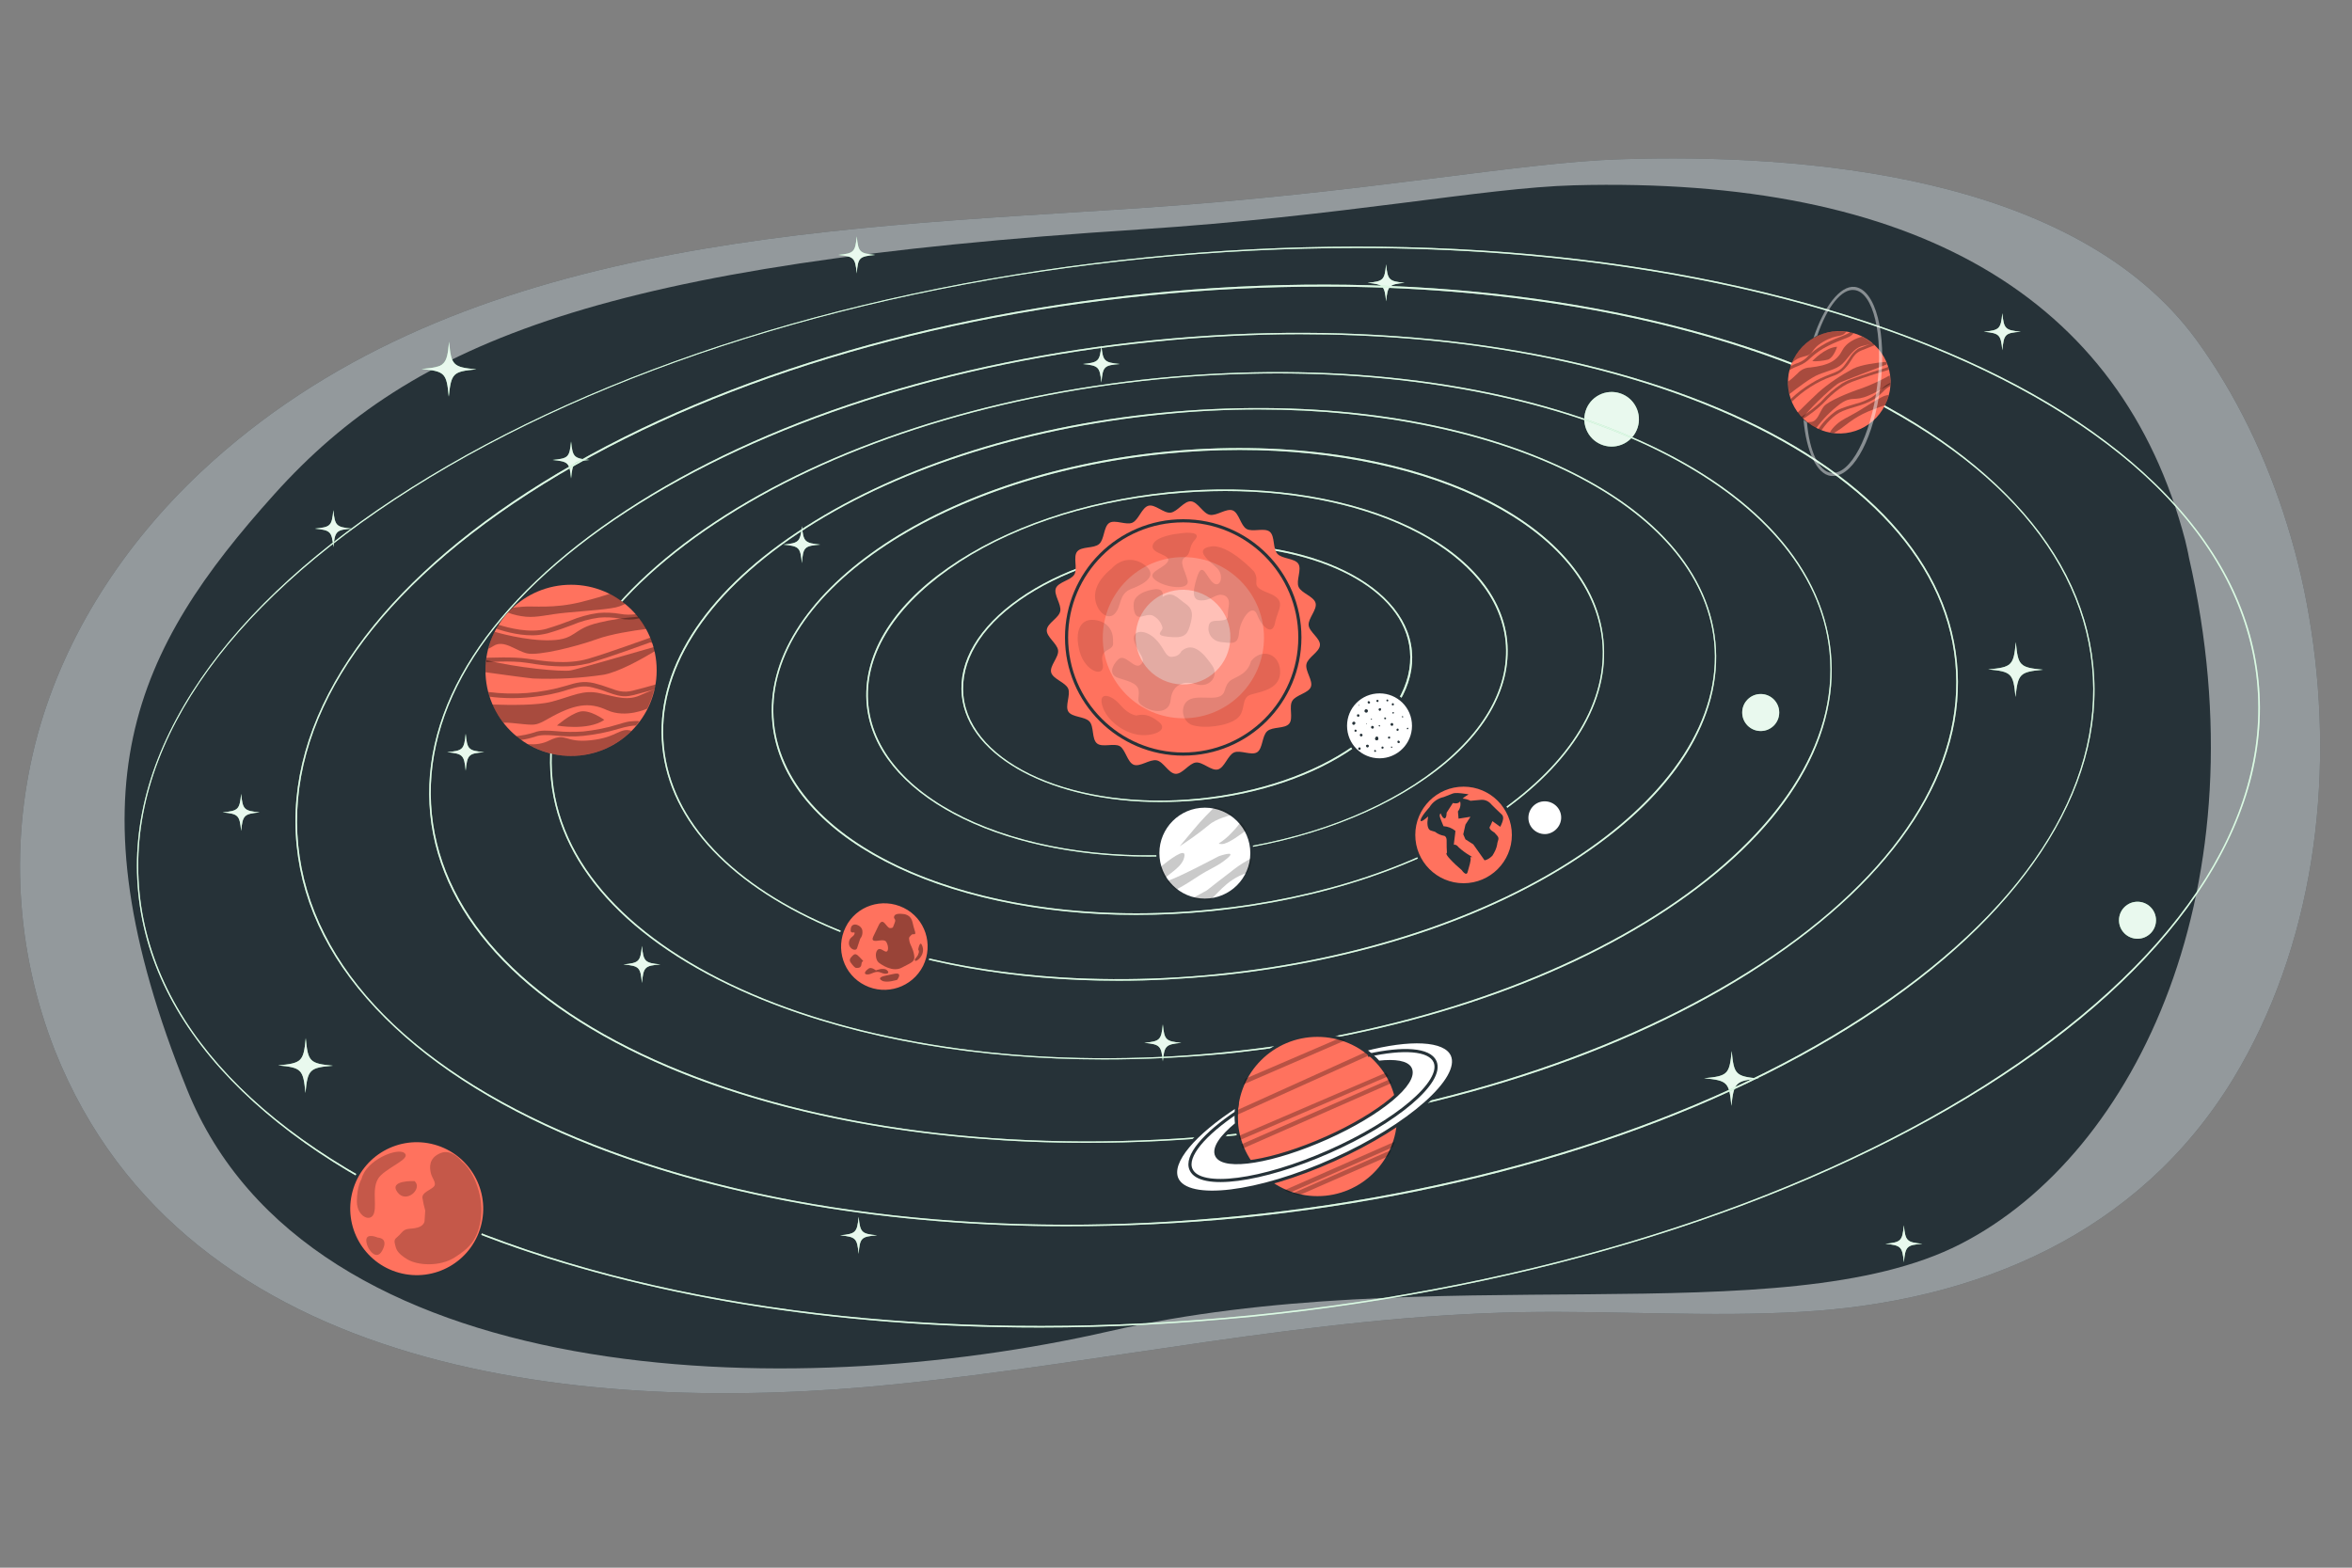 <?xml version="1.0" encoding="utf-8"?>
<!-- Generator: Adobe Illustrator 27.8.1, SVG Export Plug-In . SVG Version: 6.00 Build 0)  -->
<svg version="1.1" id="Layer_1" xmlns="http://www.w3.org/2000/svg" xmlns:xlink="http://www.w3.org/1999/xlink" x="0px" y="0px"
	 viewBox="0 0 750 500" style="enable-background:new 0 0 750 500;" xml:space="preserve">
<rect x="0" y="0" width="750" height="500" fill="#808080" stroke="none"/>
<style type="text/css">
	.st0{fill:#263238;}
	.st1{opacity:0.5;fill:#FFFFFF;enable-background:new    ;}
	.st2{fill:#FFFFFF;}
	.st3{fill:#92E3A9;}
	.st4{opacity:0.8;}
	.st5{opacity:0.7;}
	.st6{fill:#FF725E;stroke:#263238;stroke-miterlimit:10;}
	.st7{opacity:0.23;enable-background:new    ;}
	.st8{fill:#FF725E;}
	.st9{opacity:0.34;}
	.st10{opacity:0.45;}
	.st11{opacity:0.28;}
	.st12{fill:#FFFFFF;stroke:#263238;stroke-miterlimit:10;}
	.st13{fill:none;stroke:#263238;stroke-miterlimit:10;}
	.st14{opacity:0.4;}
	.st15{opacity:0.21;}
	.st16{fill:#FF725E;stroke:#263238;stroke-width:1;stroke-miterlimit:10;}
	.st17{opacity:0.23;fill:#FFFFFF;enable-background:new    ;}
	.st18{opacity:0.42;fill:#FFFFFF;enable-background:new    ;}
	.st19{opacity:0.11;enable-background:new    ;}
</style>
<g id="freepik--background-simple--inject-13">
	<path class="st0" d="M729.4,167.6c-6.7-21.8-16.5-42-29.1-59.3c-38.6-52.6-125.2-59.4-183.8-57.5c-32.2,1-80.5,10.7-153.4,15.6
		C260.6,73.1,143.4,76,63.9,150.7c-24.2,22.8-43.1,51.5-51.9,83.6c-9.1,33.4-7.1,68.8,5.6,101C59.5,440,188.5,451.4,285.5,441.5
		c66.8-6.8,132.8-21.8,200.1-23c29.6-0.5,59.2,1.6,88.7-0.1c56.2-3.2,107.7-24.9,137.8-74.3c25.7-42.3,32.3-94.8,24.9-143.2
		C735.3,189.6,732.8,178.5,729.4,167.6z"/>
	<path class="st1" d="M729.4,167.6c-6.7-21.8-16.5-42-29.1-59.3c-38.6-52.6-125.2-59.4-183.8-57.5c-32.2,1-80.5,10.7-153.4,15.6
		C260.6,73.1,143.4,76,63.9,150.7c-24.2,22.8-43.1,51.5-51.9,83.6c-9.1,33.4-7.1,68.8,5.6,101C59.5,440,188.5,451.4,285.5,441.5
		c66.8-6.8,132.8-21.8,200.1-23c29.6-0.5,59.2,1.6,88.7-0.1c56.2-3.2,107.7-24.9,137.8-74.3c25.7-42.3,32.3-94.8,24.9-143.2
		C735.3,189.6,732.8,178.5,729.4,167.6z"/>
	<path class="st0" d="M696.8,172.3C676.4,94.7,610.5,56.2,501.9,59.1c-29.1,0.8-72.8,9.8-138.9,14.1
		c-169.1,10.9-231.2,35.1-275.5,84.4s-66.6,94-27.8,190S251.5,448,353.7,424.6s214.7,1.2,271.4-27.8s96.7-115,72.9-219
		C697.7,176,697.2,174.1,696.8,172.3z"/>
	<path class="st2" d="M622.2,435.3v-5V435.3z"/>
</g>
<g id="freepik--Stars--inject-13">
	<path class="st3" d="M151.9,117.8c-7.5-0.7-8-1.3-8.7-8.8c-0.7,7.5-1.3,8-8.8,8.7c7.5,0.7,8,1.3,8.7,8.8
		C143.9,119,144.4,118.5,151.9,117.8z"/>
	<path class="st3" d="M651.5,213.6c-7.5-0.7-8-1.3-8.7-8.8c-0.7,7.5-1.3,8-8.8,8.7c7.5,0.7,8,1.3,8.7,8.8
		C643.5,214.9,644,214.3,651.5,213.6z"/>
	
		<ellipse transform="matrix(0.891 -0.455 0.455 0.891 -4.673 248.24)" class="st3" cx="513.7" cy="133.8" rx="8.7" ry="8.7"/>
	<path class="st3" d="M560.9,344c-7.5-0.7-8-1.3-8.7-8.8c-0.7,7.5-1.3,8-8.8,8.7c7.5,0.7,8,1.3,8.7,8.8
		C552.9,345.3,553.4,344.7,560.9,344z"/>
	<path class="st3" d="M106.2,339.9c-7.5-0.7-8-1.3-8.7-8.8c-0.7,7.5-1.3,8-8.8,8.7c7.5,0.7,8,1.3,8.7,8.8
		C98.1,341.1,98.7,340.5,106.2,339.9z"/>
	<path class="st3" d="M188,146.7c-5-0.5-5.4-0.9-5.9-5.9c-0.5,5.1-0.9,5.4-5.9,5.9c5.1,0.5,5.4,0.9,5.9,5.9
		C182.6,147.5,182.9,147.1,188,146.7z"/>
	<path class="st3" d="M112.2,168.6c-5-0.5-5.4-0.9-5.9-5.9c-0.5,5.1-0.9,5.4-5.9,5.9c5,0.5,5.4,0.9,5.9,5.9
		C106.8,169.4,107.2,169,112.2,168.6z"/>
	<path class="st3" d="M261.6,173.7c-5-0.5-5.4-0.9-5.9-5.9c-0.5,5-0.9,5.4-5.9,5.9c5.1,0.5,5.4,0.9,5.9,5.9
		C256.1,174.5,256.5,174.1,261.6,173.7z"/>
	<path class="st3" d="M210.6,307.6c-5-0.5-5.4-0.9-5.9-5.9c-0.5,5-0.9,5.4-5.9,5.9c5.1,0.5,5.4,0.9,5.9,5.9
		C205.2,308.4,205.6,308,210.6,307.6z"/>
	<path class="st3" d="M447.9,90.2c-5-0.5-5.4-0.9-5.9-5.9c-0.5,5.1-0.9,5.4-5.9,5.9c5,0.5,5.4,0.9,5.9,5.9
		C442.5,91.1,442.9,90.7,447.9,90.2z"/>
	<path class="st3" d="M376.7,332.6c-5-0.5-5.4-0.9-5.9-5.9c-0.5,5-0.9,5.4-5.9,5.9c5,0.5,5.4,0.9,5.9,5.9
		C371.3,333.5,371.7,333.1,376.7,332.6z"/>
	<circle class="st3" cx="681.6" cy="293.5" r="5.9"/>
	<ellipse transform="matrix(0.707 -0.707 0.707 0.707 3.844 463.603)" class="st3" cx="561.5" cy="227.2" rx="5.9" ry="5.9"/>
	<path class="st3" d="M154.4,239.9c-5.1-0.5-5.4-0.9-5.9-5.9c-0.5,5.1-0.9,5.4-5.9,5.9c5,0.5,5.4,0.9,5.9,5.9
		C149,240.7,149.4,240.3,154.4,239.9z"/>
	<path class="st3" d="M357.1,116.1c-5-0.5-5.4-0.9-5.9-5.9c-0.5,5-0.9,5.4-5.9,5.9c5,0.5,5.4,0.9,5.9,5.9
		C351.7,116.9,352,116.5,357.1,116.1z"/>
	<path class="st3" d="M279.1,81.3c-5-0.5-5.4-0.9-5.9-5.9c-0.5,5-0.9,5.4-5.9,5.9c5,0.5,5.4,0.9,5.9,5.9
		C273.6,82.1,274,81.8,279.1,81.3z"/>
	<path class="st3" d="M82.8,259.1c-5-0.5-5.4-0.9-5.9-5.9c-0.5,5-0.9,5.4-5.9,5.9c5,0.5,5.4,0.9,5.9,5.9
		C77.4,260,77.8,259.6,82.8,259.1z"/>
	<path class="st3" d="M279.7,394c-5-0.5-5.4-0.9-5.9-5.9c-0.5,5-0.9,5.4-5.9,5.9c5,0.5,5.4,0.9,5.9,5.9
		C274.2,394.8,274.6,394.4,279.7,394z"/>
	<path class="st3" d="M613,396.7c-5-0.5-5.4-0.9-5.9-5.9c-0.5,5-0.9,5.4-5.9,5.9c5,0.5,5.4,0.9,5.9,5.9
		C607.6,397.5,608,397.1,613,396.7z"/>
	<path class="st3" d="M644.4,105.8c-5-0.5-5.4-0.9-5.9-5.9c-0.5,5-0.9,5.4-5.9,5.9c5,0.5,5.4,0.9,5.9,5.9
		C639,106.6,639.3,106.2,644.4,105.8z"/>
	<g class="st4">
		<path class="st2" d="M151.9,117.8c-7.5-0.7-8-1.3-8.7-8.8c-0.7,7.5-1.3,8-8.8,8.7c7.5,0.7,8,1.3,8.7,8.8
			C143.9,119,144.4,118.5,151.9,117.8z"/>
		<path class="st2" d="M651.5,213.6c-7.5-0.7-8-1.3-8.7-8.8c-0.7,7.5-1.3,8-8.8,8.7c7.5,0.7,8,1.3,8.7,8.8
			C643.5,214.9,644,214.3,651.5,213.6z"/>
		
			<ellipse transform="matrix(0.891 -0.455 0.455 0.891 -4.673 248.24)" class="st2" cx="513.7" cy="133.8" rx="8.7" ry="8.7"/>
		<path class="st2" d="M560.9,344c-7.5-0.7-8-1.3-8.7-8.8c-0.7,7.5-1.3,8-8.8,8.7c7.5,0.7,8,1.3,8.7,8.8
			C552.9,345.3,553.4,344.7,560.9,344z"/>
		<path class="st2" d="M106.2,339.9c-7.5-0.7-8-1.3-8.7-8.8c-0.7,7.5-1.3,8-8.8,8.7c7.5,0.7,8,1.3,8.7,8.8
			C98.1,341.1,98.7,340.5,106.2,339.9z"/>
		<path class="st2" d="M188,146.7c-5-0.5-5.4-0.9-5.9-5.9c-0.5,5.1-0.9,5.4-5.9,5.9c5.1,0.5,5.4,0.9,5.9,5.9
			C182.6,147.5,182.9,147.1,188,146.7z"/>
		<path class="st2" d="M112.2,168.6c-5-0.5-5.4-0.9-5.9-5.9c-0.5,5.1-0.9,5.4-5.9,5.9c5,0.5,5.4,0.9,5.9,5.9
			C106.8,169.4,107.2,169,112.2,168.6z"/>
		<path class="st2" d="M261.6,173.7c-5-0.5-5.4-0.9-5.9-5.9c-0.5,5-0.9,5.4-5.9,5.9c5.1,0.5,5.4,0.9,5.9,5.9
			C256.1,174.5,256.5,174.1,261.6,173.7z"/>
		<path class="st2" d="M210.6,307.6c-5-0.5-5.4-0.9-5.9-5.9c-0.5,5-0.9,5.4-5.9,5.9c5.1,0.5,5.4,0.9,5.9,5.9
			C205.2,308.4,205.6,308,210.6,307.6z"/>
		<path class="st2" d="M447.9,90.2c-5-0.5-5.4-0.9-5.9-5.9c-0.5,5.1-0.9,5.4-5.9,5.9c5,0.5,5.4,0.9,5.9,5.9
			C442.5,91.1,442.9,90.7,447.9,90.2z"/>
		<path class="st2" d="M376.7,332.6c-5-0.5-5.4-0.9-5.9-5.9c-0.5,5-0.9,5.4-5.9,5.9c5,0.5,5.4,0.9,5.9,5.9
			C371.3,333.5,371.7,333.1,376.7,332.6z"/>
		<circle class="st2" cx="681.6" cy="293.5" r="5.9"/>
		
			<ellipse transform="matrix(0.707 -0.707 0.707 0.707 3.844 463.603)" class="st2" cx="561.5" cy="227.2" rx="5.9" ry="5.9"/>
		<path class="st2" d="M154.4,239.9c-5.1-0.5-5.4-0.9-5.9-5.9c-0.5,5.1-0.9,5.4-5.9,5.9c5,0.5,5.4,0.9,5.9,5.9
			C149,240.7,149.4,240.3,154.4,239.9z"/>
		<path class="st2" d="M357.1,116.1c-5-0.5-5.4-0.9-5.9-5.9c-0.5,5-0.9,5.4-5.9,5.9c5,0.5,5.4,0.9,5.9,5.9
			C351.7,116.9,352,116.5,357.1,116.1z"/>
		<path class="st2" d="M279.1,81.3c-5-0.5-5.4-0.9-5.9-5.9c-0.5,5-0.9,5.4-5.9,5.9c5,0.5,5.4,0.9,5.9,5.9
			C273.6,82.1,274,81.8,279.1,81.3z"/>
		<path class="st2" d="M82.8,259.1c-5-0.5-5.4-0.9-5.9-5.9c-0.5,5-0.9,5.4-5.9,5.9c5,0.5,5.4,0.9,5.9,5.9
			C77.4,260,77.8,259.6,82.8,259.1z"/>
		<path class="st2" d="M279.7,394c-5-0.5-5.4-0.9-5.9-5.9c-0.5,5-0.9,5.4-5.9,5.9c5,0.5,5.4,0.9,5.9,5.9
			C274.2,394.8,274.6,394.4,279.7,394z"/>
		<path class="st2" d="M613,396.7c-5-0.5-5.4-0.9-5.9-5.9c-0.5,5-0.9,5.4-5.9,5.9c5,0.5,5.4,0.9,5.9,5.9
			C607.6,397.5,608,397.1,613,396.7z"/>
		<path class="st2" d="M644.4,105.8c-5-0.5-5.4-0.9-5.9-5.9c-0.5,5-0.9,5.4-5.9,5.9c5,0.5,5.4,0.9,5.9,5.9
			C639,106.6,639.3,106.2,644.4,105.8z"/>
	</g>
</g>
<g id="freepik--Lines--inject-13">
	<path class="st3" d="M331.6,423.4c-65.4,0-126.4-9.9-176.5-28.9c-32.6-12.4-58.8-28-77.8-46.4c-19.7-19.1-30.9-40.3-33.2-63.2
		s4.5-45.9,20-68.5c15-21.8,37.6-42.3,67.1-60.9c60.7-38.3,143.8-64.3,234.1-73.4s176.9,0,243.9,25.5c32.6,12.4,58.8,28,77.8,46.4
		c19.8,19.1,30.9,40.3,33.2,63.2s-4.5,45.9-20,68.5c-15,21.8-37.6,42.3-67.1,60.9C572.4,384.9,489.3,410.9,399,420
		C376.2,422.2,353.6,423.4,331.6,423.4z M432.6,79.1c-22.1,0-44.6,1.1-67.4,3.4c-90.2,9-173.2,35-233.8,73.3s-91.4,84-86.9,129
		S88.3,368.5,155.2,394s153.5,34.5,243.8,25.5s173.2-35,233.8-73.3s91.4-84,86.9-129S675.9,133.5,609,108
		C558.9,89,497.9,79.1,432.6,79.1z"/>
	<path class="st3" d="M340.2,391.1c-56,0-108.3-8.8-151.2-25.6c-27.7-10.9-49.9-24.6-66.1-40.7c-16.8-16.7-26.3-35.2-28.3-55.1
		s3.7-40,16.8-59.7c12.7-19,31.8-36.8,56.7-53c51.3-33.2,121.7-55.7,198.2-63.4s149.9,0.5,206.8,22.8c27.7,10.9,49.9,24.6,66.1,40.7
		c16.8,16.7,26.3,35.2,28.3,55.2s-3.7,40-16.8,59.7c-12.7,19-31.7,36.8-56.7,53c-51.3,33.2-121.7,55.7-198.2,63.4
		C377.1,390.2,358.5,391.1,340.2,391.1z M422,91.4c-18.2,0-36.8,0.9-55.6,2.8c-76.4,7.6-146.7,30.1-198,63.3s-77.2,73-73.3,112.1
		s37.3,73.1,94.1,95.4s130.2,30.5,206.6,22.8s146.7-30.1,198-63.3s77.2-73,73.3-112.2S629.7,139.3,573,117
		C530.1,100.1,477.9,91.4,422,91.4z"/>
	<path class="st3" d="M346.6,364.5c-47.8,0-92.5-7.6-129.1-22.2c-48.4-19.4-76.9-48.7-80.3-82.6s18.8-68.3,62.4-96.9
		s103.3-47.8,168.3-54.3s127.4,0.6,175.8,19.9s76.9,48.7,80.3,82.6s-18.8,68.3-62.4,96.9s-103.4,47.8-168.3,54.3
		C377.5,363.7,361.9,364.5,346.6,364.5z M414.5,106.6c-15.3,0-30.9,0.8-46.6,2.4c-64.9,6.5-124.6,25.8-168.1,54.2
		s-65.5,62.7-62.1,96.4s31.8,62.9,80,82.2s110.6,26.4,175.5,19.9s124.6-25.8,168.1-54.2s65.5-62.7,62.2-96.4s-31.8-62.9-80-82.2
		C506.8,114.2,462.2,106.6,414.5,106.6z"/>
	<path class="st3" d="M352,337.9c-40.2,0-77.9-6.5-108.8-19c-40.6-16.5-64.6-41.4-67.5-70.2s15.7-58,52.2-82.2s86.6-40.5,141.1-45.9
		s106.8,0.6,147.4,17.1s64.5,41.4,67.4,70.2s-15.7,58-52.2,82.2s-86.6,40.5-141.1,46C377.6,337.3,364.6,337.9,352,337.9z
		 M407.4,119.1c-12.5,0-25.2,0.6-38.3,1.9c-54.4,5.4-104.4,21.7-140.9,45.9s-54.9,53.1-52,81.8c5.9,59.1,102,98.1,214.3,86.9
		S589.3,267,583.4,207.9C578.2,155.6,502.4,119.1,407.4,119.1L407.4,119.1z"/>
	<path class="st3" d="M356.7,312.8c-33.3,0-64.4-5.5-89.9-16c-33.4-13.8-53.2-34.6-55.6-58.6s12.8-48.3,42.9-68.4
		s71.2-33.7,116-38.1s87.9,0.6,121.3,14.4s53.2,34.6,55.6,58.6s-12.8,48.3-42.9,68.4s-71.2,33.6-116,38.1
		C377.5,312.2,367,312.8,356.7,312.8z M401.3,130.6c-10.1,0-20.5,0.5-31.1,1.6c-44.7,4.5-85.9,18-115.8,38s-45.1,44.2-42.7,68
		s22,44.5,55.3,58.2s76.3,18.8,121.1,14.3c92.3-9.2,163.4-56.8,158.5-106C542.2,161.1,479.7,130.6,401.3,130.6L401.3,130.6z"/>
	<path class="st3" d="M362.3,291.8c-62.4,0-112.5-25.2-116-61.2c-4-40.4,52.1-79.2,125.2-86.5s135.8,19.6,139.8,60
		c2,19.6-10,39.4-33.7,55.7s-56.1,27.2-91.5,30.8C378,291.4,370,291.8,362.3,291.8z M395.3,143.5c-7.8,0-15.7,0.4-23.8,1.2
		c-72.8,7.3-128.8,45.8-124.7,85.9s66.5,66.8,139.3,59.5c35.3-3.5,67.7-14.4,91.3-30.7s35.4-35.9,33.5-55.2l0,0
		C507.2,168.5,457.4,143.5,395.3,143.5L395.3,143.5z"/>
	<path class="st3" d="M366.3,273.2c-48.3,0-87.1-20-89.9-48.3c-1.5-15.4,7.6-31,25.9-43.8s43.2-21.3,70.4-24.1
		c56.3-5.6,104.7,15.6,107.9,47.4c1.5,15.4-7.6,31-25.9,43.8c-18.2,12.8-43.2,21.3-70.5,24.1C378.1,272.9,372.1,273.2,366.3,273.2z
		 M390.7,156.6c-5.9,0-11.8,0.3-17.9,0.9c-27.2,2.7-52.1,11.2-70.2,24s-27.2,28.1-25.7,43.4c3.2,31.5,51.3,52.6,107.3,47
		c27.2-2.7,52.1-11.2,70.2-24s27.2-28.1,25.7-43.4C477.2,176.4,438.7,156.6,390.7,156.6z"/>
	<path class="st3" d="M369.9,255.8c-33.9,0-61.2-14.1-63.2-34c-1.1-10.8,5.4-21.8,18.2-30.8s30.4-15,49.5-16.9
		c39.6-4,73.6,11,75.8,33.4c1.1,10.9-5.4,21.8-18.2,30.8s-30.4,15-49.5,16.9C378.2,255.6,374,255.8,369.9,255.8z M387,174
		c-4.1,0-8.3,0.2-12.6,0.6c-19,1.9-36.5,7.9-49.2,16.8s-19,19.7-18,30.4c2.2,22.1,36,36.9,75.2,32.9c19-1.9,36.5-7.9,49.2-16.8
		s19-19.7,18-30.4C447.8,187.8,420.7,174,387,174z"/>
	<g class="st5">
		<path class="st2" d="M331.6,423.4c-65.4,0-126.4-9.9-176.5-28.9c-32.6-12.4-58.8-28-77.8-46.4c-19.7-19.1-30.9-40.3-33.2-63.2
			s4.5-45.9,20-68.5c15-21.8,37.6-42.3,67.1-60.9c60.7-38.3,143.8-64.3,234.1-73.4s176.9,0,243.9,25.5c32.6,12.4,58.8,28,77.8,46.4
			c19.8,19.1,30.9,40.3,33.2,63.2s-4.5,45.9-20,68.5c-15,21.8-37.6,42.3-67.1,60.9C572.4,384.9,489.3,410.9,399,420
			C376.2,422.2,353.6,423.4,331.6,423.4z M432.6,79.1c-22.1,0-44.6,1.1-67.4,3.4c-90.2,9-173.2,35-233.8,73.3s-91.4,84-86.9,129
			S88.3,368.5,155.2,394s153.5,34.5,243.8,25.5s173.2-35,233.8-73.3s91.4-84,86.9-129S675.9,133.5,609,108
			C558.9,89,497.9,79.1,432.6,79.1z"/>
		<path class="st2" d="M340.2,391.1c-56,0-108.3-8.8-151.2-25.6c-27.7-10.9-49.9-24.6-66.1-40.7c-16.8-16.7-26.3-35.2-28.3-55.1
			s3.7-40,16.8-59.7c12.7-19,31.8-36.8,56.7-53c51.3-33.2,121.7-55.7,198.2-63.4s149.9,0.5,206.8,22.8
			c27.7,10.9,49.9,24.6,66.1,40.7c16.8,16.7,26.3,35.2,28.3,55.2s-3.7,40-16.8,59.7c-12.7,19-31.7,36.8-56.7,53
			c-51.3,33.2-121.7,55.7-198.2,63.4C377.1,390.2,358.5,391.1,340.2,391.1z M422,91.4c-18.2,0-36.8,0.9-55.6,2.8
			c-76.4,7.6-146.7,30.1-198,63.3s-77.2,73-73.3,112.1s37.3,73.1,94.1,95.4s130.2,30.5,206.6,22.8s146.7-30.1,198-63.3
			s77.2-73,73.3-112.2S629.7,139.3,573,117C530.1,100.1,477.9,91.4,422,91.4z"/>
		<path class="st2" d="M346.6,364.5c-47.8,0-92.5-7.6-129.1-22.2c-48.4-19.4-76.9-48.7-80.3-82.6s18.8-68.3,62.4-96.9
			s103.3-47.8,168.3-54.3s127.4,0.6,175.8,19.9s76.9,48.7,80.3,82.6s-18.8,68.3-62.4,96.9s-103.4,47.8-168.3,54.3
			C377.5,363.7,361.9,364.5,346.6,364.5z M414.5,106.6c-15.3,0-30.9,0.8-46.6,2.4c-64.9,6.5-124.6,25.8-168.1,54.2
			s-65.5,62.7-62.1,96.4s31.8,62.9,80,82.2s110.6,26.4,175.5,19.9s124.6-25.8,168.1-54.2s65.5-62.7,62.2-96.4s-31.8-62.9-80-82.2
			C506.8,114.2,462.2,106.6,414.5,106.6z"/>
		<path class="st2" d="M352,337.9c-40.2,0-77.9-6.5-108.8-19c-40.6-16.5-64.6-41.4-67.5-70.2s15.7-58,52.2-82.2
			s86.6-40.5,141.1-45.9s106.8,0.6,147.4,17.1s64.5,41.4,67.4,70.2s-15.7,58-52.2,82.2s-86.6,40.5-141.1,46
			C377.6,337.3,364.6,337.9,352,337.9z M407.4,119.1c-12.5,0-25.2,0.6-38.3,1.9c-54.4,5.4-104.4,21.7-140.9,45.9s-54.9,53.1-52,81.8
			c5.9,59.1,102,98.1,214.3,86.9S589.3,267,583.4,207.9C578.2,155.6,502.4,119.1,407.4,119.1L407.4,119.1z"/>
		<path class="st2" d="M356.7,312.8c-33.3,0-64.4-5.5-89.9-16c-33.4-13.8-53.2-34.6-55.6-58.6s12.8-48.3,42.9-68.4
			s71.2-33.7,116-38.1s87.9,0.6,121.3,14.4s53.2,34.6,55.6,58.6s-12.8,48.3-42.9,68.4s-71.2,33.6-116,38.1
			C377.5,312.2,367,312.8,356.7,312.8z M401.3,130.6c-10.1,0-20.5,0.5-31.1,1.6c-44.7,4.5-85.9,18-115.8,38s-45.1,44.2-42.7,68
			s22,44.5,55.3,58.2s76.3,18.8,121.1,14.3c92.3-9.2,163.4-56.8,158.5-106C542.2,161.1,479.7,130.6,401.3,130.6L401.3,130.6z"/>
		<path class="st2" d="M362.3,291.8c-62.4,0-112.5-25.2-116-61.2c-4-40.4,52.1-79.2,125.2-86.5s135.8,19.6,139.8,60
			c2,19.6-10,39.4-33.7,55.7s-56.1,27.2-91.5,30.8C378,291.4,370,291.8,362.3,291.8z M395.3,143.5c-7.8,0-15.7,0.4-23.8,1.2
			c-72.8,7.3-128.8,45.8-124.7,85.9s66.5,66.8,139.3,59.5c35.3-3.5,67.7-14.4,91.3-30.7s35.4-35.9,33.5-55.2l0,0
			C507.2,168.5,457.4,143.5,395.3,143.5L395.3,143.5z"/>
		<path class="st2" d="M366.3,273.2c-48.3,0-87.1-20-89.9-48.3c-1.5-15.4,7.6-31,25.9-43.8s43.2-21.3,70.4-24.1
			c56.3-5.6,104.7,15.6,107.9,47.4c1.5,15.4-7.6,31-25.9,43.8c-18.2,12.8-43.2,21.3-70.5,24.1C378.1,272.9,372.1,273.2,366.3,273.2z
			 M390.7,156.6c-5.9,0-11.8,0.3-17.9,0.9c-27.2,2.7-52.1,11.2-70.2,24s-27.2,28.1-25.7,43.4c3.2,31.5,51.3,52.6,107.3,47
			c27.2-2.7,52.1-11.2,70.2-24s27.2-28.1,25.7-43.4C477.2,176.4,438.7,156.6,390.7,156.6z"/>
		<path class="st2" d="M369.9,255.8c-33.9,0-61.2-14.1-63.2-34c-1.1-10.8,5.4-21.8,18.2-30.8s30.4-15,49.5-16.9
			c39.6-4,73.6,11,75.8,33.4c1.1,10.9-5.4,21.8-18.2,30.8s-30.4,15-49.5,16.9C378.2,255.6,374,255.8,369.9,255.8z M387,174
			c-4.1,0-8.3,0.2-12.6,0.6c-19,1.9-36.5,7.9-49.2,16.8s-19,19.7-18,30.4c2.2,22.1,36,36.9,75.2,32.9c19-1.9,36.5-7.9,49.2-16.8
			s19-19.7,18-30.4C447.8,187.8,420.7,174,387,174z"/>
	</g>
</g>
<g id="freepik--Neptune--inject-13">
	
		<ellipse transform="matrix(0.266 -0.964 0.964 0.266 -274.183 411.045)" class="st6" cx="132.9" cy="385.6" rx="21.7" ry="21.7"/>
	<path class="st7" d="M147.3,370.5c0,0-3.1-4.3-6.9-2.7s-3.4,4.7-3,6.4s2,3.2,0.9,4.3s-3.7,1.8-3.6,3.5c0.2,1.4,0.5,2.7,0.9,4.1
		l-0.2,3c0,0,0.2,1.7-2.2,2.4s-3.7-0.1-5.2,1.7s-2.5,1.7-2.1,3.4s0.5,2.9,3.9,5c3.4,2.1,10.5,2.4,15.1-0.5s7.7-5.7,8.5-13.1
		S150.4,372.7,147.3,370.5z"/>
	<path class="st7" d="M115.3,376c0,0-1.5,2.3-1.5,7.2s4.6,6.9,5.5,3.6s-1.1-8.9,2.2-12s9.7-5.4,7.4-7.1S116.7,370,115.3,376z"/>
	<path class="st7" d="M120.4,394.7c0,0-3.6-1.6-3.6,0.9s3.1,6.8,5,3.4S121.8,394.8,120.4,394.7z"/>
	<path class="st7" d="M132.2,376.7c0,0-8.3-0.4-5.5,3.5S134.9,379.1,132.2,376.7z"/>
</g>
<g id="freepik--Uranus--inject-13">
	<path class="st8" d="M593.8,107.3c8.1,4,11.4,13.8,7.3,21.9c-4,8.1-13.8,11.4-21.9,7.3c-8.1-4-11.4-13.8-7.3-21.9
		C575.9,106.6,585.7,103.3,593.8,107.3z"/>
	<g class="st9">
		<path d="M590.9,117.6c2.6-1.3,7.4-1.9,10.5-2.2c0.1,0.2,0.2,0.5,0.3,0.8c-4.6,1.8-13.9,5.3-15.2,5.9s-8.2,6.8-11.8,11.3
			c-0.5-0.6-1-1.2-1.5-1.8c1.8-1.8,5.6-5.5,6.6-6.4C583.2,122.2,587,119.7,590.9,117.6z"/>
		<path d="M585.7,135.3c1.8-1.6,3.4-2.1,6.6-4s7.4-4.7,8.8-5.1c0.4-0.1,0.8-0.2,1.2-0.3c-0.3,1.2-0.7,2.3-1.2,3.3
			c-1.1,0.4-2.8,1-5.3,2c-5,2.1-7.7,4.9-9.4,5.9l-1.6,1c-0.4-0.1-0.9-0.1-1.3-0.2C584,137,584.8,136.1,585.7,135.3z"/>
		<path d="M577.4,134.6c2.3-0.2,2.8-3.3,4.2-5s8.2-4.5,12.2-5.8c3-1.1,6-2.5,8.8-4.1c0.1,0.9,0.2,1.9,0.1,2.8
			c-2.1,1.4-4.4,2.6-6.7,3.6c-4.8,2.1-5.3,0-9.2,2.7c-2.9,2.2-5.5,4.8-7.7,7.8c-1-0.5-2-1.1-2.9-1.9
			C576.6,134.6,577,134.6,577.4,134.6z"/>
		<path d="M594.5,110.2c-2.9,0.5-4.1,2.5-6.2,5s-4.4,2.7-8.3,4.2c-2.5,1-6.7,4.2-9.4,6.3c-0.3-1.3-0.4-2.7-0.4-4
			c1.1-0.8,2.1-1.7,3.1-2.7c1-1.1,2.5-1.8,4-1.8c5.9-0.7,8.4-2.1,10.2-5.5s6.3-4.3,6.3-4.3c1.2,0.6,2.2,1.3,3.2,2.1
			C596.2,109.8,595.3,110,594.5,110.2z"/>
		<path d="M571.4,115.7c0.1-0.3,0.3-0.7,0.4-1c3.1-6.3,10-9.9,16.9-8.9c-1.4,2-2.9,0.6-7.3,3.2s-2.7,4-6.2,4.7
			C573.8,114,572.5,114.7,571.4,115.7z"/>
		<path d="M585.8,110.6c0,0-1,3.4-2.9,4.1c-1.6,0.4-3.4,0.6-5,0.5C577.9,115.1,582,110.8,585.8,110.6z"/>
	</g>
	<g class="st9">
		<path d="M589.5,107.5c-0.7,0.3-1.4,0.6-2.2,0.9c-2.1,0.8-4.1,1.7-6,2.8c-1.5,0.9-2.8,1.9-4.1,3.1c-1,1-2.2,1.8-3.5,2.3
			c-1.1,0.4-2.2,0.9-3.2,1.5c0.1-0.4,0.2-0.8,0.3-1.2c0.9-0.5,1.7-0.9,2.7-1.2c1.2-0.5,2.3-1.2,3.1-2.2c1.3-1.2,2.7-2.3,4.2-3.2
			c1.9-1.2,4-2.1,6.1-2.9c0.8-0.3,1.5-0.6,2.1-0.9c0.4-0.2,0.7-0.4,1-0.6c0.4,0.1,0.7,0.2,1.1,0.3
			C590.7,106.8,590.1,107.2,589.5,107.5z"/>
		<path d="M593.5,111.8c-1.6,0.7-2.3,1.6-3.2,3.1c-0.5,0.8-1.1,1.7-1.8,2.4c-1.2,1.4-2.8,2.3-4.5,2.8c-4.7,1.7-9,4.5-12.6,8
			c-0.1-0.3-0.2-0.6-0.3-0.9c2-1.9,4.2-3.6,6.6-5c1.9-1.2,4-2.1,6.1-2.9c1.8-0.7,3-1.1,4.2-2.6c0.6-0.8,1.2-1.6,1.7-2.4
			c0.7-1.2,1.6-2.2,2.7-3c0.3-0.2,0.6-0.3,0.9-0.4c1.1-0.4,2.5-1,3.8-1.5c0.2,0.2,0.5,0.4,0.7,0.7
			C596.3,110.7,594.7,111.3,593.5,111.8z"/>
		<path d="M587.4,122.3c0.9-0.5,1.8-1,2.7-1.3c3.7-1.4,10.6-3.5,11.6-3.8l0.3-0.3c0.1,0.3,0.2,0.7,0.3,1l-0.1,0.1h-0.1
			c-0.1,0-7.7,2.3-11.6,3.8s-7.3,4.9-9.3,7c-1.9,1.8-4,3.4-6.2,4.8l-0.3-0.3l-0.2-0.4c2.2-1.4,4.2-3,6.1-4.7
			C582.6,125.9,584.9,124,587.4,122.3z"/>
		<path d="M579.8,136.9c1.5-2.3,3.5-4.3,5.8-5.9c0.5-0.3,1-0.5,1.5-0.7c1.8-0.7,3.3-1.1,4.6-1.5c1.7-0.4,3.4-1.1,5-2
			c1.1-0.7,2.2-1.6,3.1-2.5c0.8-0.9,1.7-1.6,2.8-2.1l0.2-0.1c0,0.3,0,0.6,0,1c-0.9,0.5-1.7,1.1-2.3,1.8c-1,1-2.1,1.9-3.2,2.6
			c-1.6,0.9-3.4,1.6-5.2,2.1c-1.3,0.4-2.8,0.8-4.5,1.5c-3,1.2-5.6,4.4-6.8,6.2C580.3,137.1,580,137,579.8,136.9z"/>
	</g>
	<g class="st10">
		<path class="st2" d="M585,151.8c-0.4,0-0.8,0-1.2,0c-4.5-0.6-7.8-7.8-8.7-17.9l1.1,0.8c0.8,9.4,3.8,15.6,7.7,16.1
			c6.1,0.8,12.7-11.7,14.7-27.8s-1.2-29.8-7.3-30.5c-4-0.5-8.6,5.2-11.8,14.5l-1.2,0.7c3.3-9.9,8.5-16.7,13.1-16.2
			c6.7,0.8,10.3,14.8,8.2,31.7C597.7,139.1,591.4,151.2,585,151.8z"/>
	</g>
</g>
<g id="freepik--Saturn--inject-13">
	<circle class="st6" cx="420.1" cy="356.1" r="25.9"/>
	<g class="st11">
		<path d="M442,342.1l-47,20.2c0.1,0.5,0.2,0.9,0.4,1.3l47.4-20.4C442.5,342.9,442.2,342.5,442,342.1z"/>
		<path d="M429.2,331.7c-0.7-0.2-1.3-0.5-2-0.6l-30,12.9c-0.1,0.1-0.2,0.3-0.2,0.4c-0.2,0.5-0.4,1-0.6,1.5L429.2,331.7z"/>
		<path d="M411.3,380.4l32.8-14.5c0.2-0.6,0.5-1.2,0.7-1.8l-35.2,15.5C410.1,379.9,410.7,380.2,411.3,380.4z"/>
		<path d="M437,336.4c-0.4-0.3-0.8-0.7-1.2-1l-41.6,18.8c0,0.5,0,1,0,1.5L437,336.4z"/>
		<path d="M395.8,365c0.2,0.4,0.3,0.9,0.5,1.3l47.5-20.9c-0.2-0.4-0.4-0.8-0.6-1.2L395.8,365z"/>
		<path d="M442.6,368.8c0.2-0.4,0.5-0.8,0.7-1.2s0.2-0.5,0.3-0.8l-31.4,13.8c0.7,0.2,1.4,0.4,2.1,0.6L442.6,368.8z"/>
		<path d="M403.4,375.8l42.6-18c0-0.5,0-1,0-1.5l-43.8,18.5C402.6,375.2,403,375.5,403.4,375.8z"/>
	</g>
	<path class="st12" d="M463.1,336.5c-2.3-5.1-13.5-5.5-28-1.7c1.6,1.2,3.2,2.5,4.5,4c5.3-0.6,9.1,0,10.1,2
		c2.3,4.6-9.6,14.5-26.6,22.1s-32.7,10.2-35.1,5.7c-1.2-2.3,1.3-6,6.3-10.1c-0.2-1.9-0.2-3.9,0.1-5.8c-13.6,8.8-21.5,17.9-19.1,23.3
		c3.4,7.5,25.8,4.8,50-6.1S466.4,344,463.1,336.5z"/>
	<path class="st13" d="M436.2,336.6c11.3-2.5,19.6-2,21.4,2c2.8,6.4-12.3,19.2-33.8,28.7s-41.2,12.1-44,5.7
		c-1.9-4.2,4.2-11.3,14.8-18.4"/>
</g>
<g id="freepik--Jupiter--inject-13">
	<circle class="st8" cx="182.1" cy="213.8" r="27.3"/>
	<g class="st9">
		<path d="M192.5,215.2c4.8-0.9,11.8-4.8,16.3-7.5c-0.1-0.4-0.2-0.9-0.4-1.3c-8,2.3-23.9,6.9-26.3,7.4c-2.6,0.6-17.9-0.9-27.1-3.3
			c-0.2,1.3-0.2,2.6-0.2,3.9c4.3,0.6,13,1.8,15.2,2C177.6,216.7,185.1,216.3,192.5,215.2z"/>
		<path d="M167.7,196.7c4,0.3,6.6-0.7,12.9-1.3s14.6-1.1,16.9-2c0.7-0.3,1.3-0.5,1.9-0.8c-1.5-1.3-3.2-2.3-5-3.2
			c-1.8,0.6-4.7,1.5-9.1,2.6c-8.8,2.2-15.3,1.2-18.6,1.5l-3.2,0.3c-0.5,0.5-1,1-1.5,1.6C163.8,196.1,165.7,196.5,167.7,196.7z"/>
		<path d="M157.4,206c3.3-2.1,7.1,1.6,10.7,2.4s15.4-2.1,22.1-4.5c4.6-1.7,11.9-2.8,15.9-3.3c-0.8-1.4-1.7-2.7-2.6-3.9
			c-4.2,0.3-8.5,0.9-12.6,1.9c-8.5,2-7,5.3-15.1,5.6s-18.1-2.7-18.1-2.7c-0.9,1.7-1.5,3.5-2,5.4C156.3,206.7,156.9,206.3,157.4,206z
			"/>
		<path d="M204.7,221.5c-4.4,2.2-8,0.8-13.4-0.4s-8.6,0.9-15.4,2.7c-4.4,1.2-13.2,1.1-18.9,0.9c0.9,2.1,2.1,4,3.5,5.8
			c1.7-0.1,3.4,0.2,6.8,0.5s4,0.2,7.2-1.6c8.6-4.9,13.3-5.6,19.1-2.9c6,2.7,12.8-0.5,12.8-0.5c1-1.9,1.7-4,2.2-6.1
			C207.4,220.4,206,220.9,204.7,221.5z"/>
		<path d="M168.3,237.3c0.5,0.3,1,0.6,1.6,0.9c10.5,5.3,23.2,3.2,31.5-5.1c-3.8-1.2-4.5,2.1-13,3s-7.6-2.6-13.1,0
			C173.2,237.2,170.7,237.6,168.3,237.3z"/>
		<path d="M192.7,229.6c0,0-4.7-3.5-7.9-2.6s-7.2,4.4-7.2,4.4S187.4,233.2,192.7,229.6z"/>
	</g>
	<g class="st9">
		<path d="M200.7,230.1c-1.2,0.2-2.4,0.6-3.8,1c-3.5,1.1-7.2,1.8-10.9,2.2c-2.8,0.2-5.7,0.2-8.6-0.1c-2.8-0.2-5-0.4-7,0.4
			c-1.9,0.6-3.9,1-5.9,1.2c0.5,0.4,1.1,0.8,1.6,1.2c1.6-0.2,3.2-0.6,4.7-1.1c1.7-0.6,3.8-0.5,6.4-0.3c2.9,0.3,5.9,0.4,8.8,0.1
			c3.8-0.4,7.5-1.1,11.1-2.2c1.4-0.4,2.5-0.7,3.7-0.9c0.7-0.1,1.3-0.2,2-0.2c0.4-0.5,0.8-0.9,1.1-1.4
			C203,229.9,201.9,230,200.7,230.1z"/>
		<path d="M201.7,220.3c-2.9,0.7-4.7,0.1-7.4-0.9c-1.6-0.6-3.2-1.1-4.8-1.5c-3.4-0.8-5.7-0.2-8.9,0.8c-8.1,2.4-16.5,3.1-24.9,2
			c0.1,0.5,0.3,1,0.4,1.5c4.6,0.6,9.2,0.6,13.8,0.1c3.8-0.4,7.5-1.1,11.1-2.3c3.1-0.9,5.1-1.5,8.1-0.7c1.6,0.4,3.2,0.9,4.7,1.5
			c2.3,0.8,4.2,1.5,6.6,1.2c0.6-0.1,1.1-0.2,1.6-0.3c1.9-0.5,4.4-1.2,6.7-1.8c0.1-0.5,0.3-1.1,0.4-1.6
			C206.6,219,203.8,219.8,201.7,220.3z"/>
		<path d="M183,212.4c1.7-0.2,3.4-0.5,5-0.9c6.3-1.9,17.7-6,19.3-6.6l0.7,0.1c-0.2-0.5-0.4-1.1-0.6-1.6h-0.2l-0.2,0.1
			c-0.1,0-12.6,4.6-19.4,6.6s-14.7,0.7-19.4,0s-12-0.3-13.1-0.3c0,0.2-0.1,0.5-0.1,0.7l0.1,0.7c0.1,0,7.9-0.6,12.9,0.2
			C171.7,212,177.4,212.9,183,212.4z"/>
		<path d="M158.2,200.5c2.9,1,8.6,2.6,13.7,2c0.9-0.1,1.8-0.3,2.7-0.5c3.1-0.9,5.6-1.8,7.7-2.6c2.8-1.2,5.7-2,8.7-2.4
			c2.2-0.2,4.5-0.1,6.7,0.3c1.9,0.4,3.9,0.4,5.8,0l0.3-0.1c-0.3-0.4-0.6-0.9-1-1.3c-1.7,0.2-3.4,0.2-5-0.1c-2.3-0.4-4.7-0.5-7-0.3
			c-3.1,0.4-6.2,1.3-9.1,2.5c-2.1,0.8-4.6,1.7-7.6,2.6c-5.2,1.4-11.9-0.3-15.3-1.4C158.7,199.6,158.5,200.1,158.2,200.5z"/>
	</g>
</g>
<g id="freepik--Mars--inject-13">
	<path class="st6" d="M294.8,308.3c3.5-7.1,0.7-15.7-6.4-19.2c-7.1-3.5-15.7-0.7-19.2,6.4c-3.5,7.1-0.7,15.7,6.4,19.2c0,0,0,0,0,0
		C282.6,318.2,291.2,315.4,294.8,308.3z"/>
	<g class="st14">
		<path d="M290.6,298.2c0.6-0.7,1.8,0.6,1-1.7s-0.4-4.1-3-4.9c0,0-2.9-0.6-3.4,0.5s0.7,0.8,0.1,2.2s-0.3,1.7-1.5,1.7s-2.2-4-3.7-0.7
			s-2.4,4.3-1.5,4.7s3.3-0.7,4,0.4s0.8,2.9,0.1,3.1s-2-1.5-2.9-0.5s-0.5,3.3,0.4,4s4.5,3.2,7.4,1.6s4.3-1.7,3.9-4s-1.2-3-1.5-4.4
			S290,298.9,290.6,298.2z"/>
		<path d="M272.1,304.6c-0.4,0.4-1.6,1.3-0.9,2.3s1.4,1.8,1.8,1.8s1.6,0.2,1.7-1.2s1.1-0.5,0.1-1.5S273,303.8,272.1,304.6z"/>
		<path d="M282.7,311.1c-1.7,0.3-2.9,0.9-1.4,1.7s4.8-0.3,4.8-0.3s1-1.3,0.5-1.8S284.4,310.8,282.7,311.1z"/>
		<path d="M282.8,309.4c-1.1-0.9-3.5,0.1-3.5,0.1s-1.4-1.2-2.3-0.6s-1.9,1.8-0.5,1.9s2.6-1.4,4.4-0.6S284,310.4,282.8,309.4z"/>
		<path d="M271.3,296.1c-0.4,2.3,1.5,0.6,1.2,1.7s-1.7,1-1.8,2.9s2.2,2.9,2.6,1.7s1-3,1-3c0.6-0.7,0.8-1.6,0.7-2.5
			C274.9,295.1,271.7,293.8,271.3,296.1z"/>
		<path d="M294.2,302c-0.8-2.7-1.4,0.8-1.4,0.8c0.3,0.5,0.3,1,0,1.5v0.1c-0.4,1-1.4,1.5-1,2S295,304.7,294.2,302z"/>
	</g>
</g>
<g id="freepik--Earth--inject-13">
	<path class="st12" d="M498.3,260.2c-0.3-3.1-3.1-5.4-6.3-5.1c-3.1,0.3-5.4,3.1-5.1,6.3c0.3,3.1,3.1,5.4,6.3,5.1c0,0,0,0,0,0
		C496.3,266.1,498.6,263.3,498.3,260.2z"/>
	<circle class="st6" cx="466.7" cy="266.3" r="15.9"/>
	<path class="st0" d="M475.9,261.9l2.5,1.8c1.1-2.2,1.2-3.3,0.4-4s-3.2-3.1-3.2-3.1c-0.8-1-2-1.6-3.3-1.5l-3.4,0.3
		c-0.8-0.4-1.6-0.6-2.5-0.7c1.5-1.4,2.7-1.3,1-1.5c-2.1-0.3-3.4-0.4-4.2-0.1s-1.8,0.7-2.8,1.1c-1.9,0.4-3.6,1.6-4.6,3.3
		c0,0-2.7,2.9-2.8,4.1c-0.1,0.9,1.5-0.4,2.4-1.2l-0.2,1.5c0,0-0.3,2.6,1.1,3l1.3,0.4c0.9,0.7,1.9,1.1,3,1.3c0,0,0.8,0.2,0.7,1.8
		c0,1.2,0,2.4,0.1,3.6c0,0-0.8,0.1,1,2c1.2,1.3,2.4,2.4,3.7,3.5c0,0,1.5,2.2,1.9,0.6s1.2-3.8,0.9-4.5s1.6,0.4-0.3-0.8
		c-1.2-0.7-2.4-1.6-3.4-2.5c-1.5-1.9-1.8,0.2-1.5-1.9s0.4-3.4,0.4-3.4c-1.1-0.9-2.4-1.4-3.8-1.5c-1-2.5-1.6-3.5-0.9-4.1
		c0,0,0.5,1.5,1.2,1.6s0.7-1.8,0.7-1.8l2-3.1c0,0,1.6,0.5,2.3-0.5c0.3,1.1,0,2.3-0.7,3.2l0.2,2.3l3.8-0.6l-1.6,2.5l-0.7,3.1l0.7,1.6
		l2.5,1.6l3.6,5.1c1-0.2,1.8-0.8,2.5-1.5c0.7-1.1,1.3-2.3,1.5-3.5c0.1-1.3,0.9-1.9,0-2.9l-0.9-1c0,0-1.7-0.9-1.5-1.7
		C475.4,263.2,475.6,262.5,475.9,261.9z"/>
</g>
<g id="freepik--Venus--inject-13">
	<circle class="st12" cx="384.2" cy="272.1" r="15"/>
	<g class="st15">
		<path d="M392.4,260c0.4,0,0.8,0.1,1.1,0.3c-1.8-1.5-4-2.5-6.2-2.9c-1.1,1.1-4.4,4.4-6.5,7l-1.6,1.9l-3,3.6
			c3.2-2.1,6.3-4.3,9.2-6.7C387.7,261.1,392.4,260,392.4,260z"/>
		<path d="M397.4,264.8c-0.5-0.9-1.1-1.8-1.8-2.6c-0.7,1-1.5,2-2.3,2.8c-3.7,4.2-6,4.1-3.7,4.2C391.5,269.3,396.2,265.7,397.4,264.8
			z"/>
		<path d="M399.2,270.6v2.5C399.2,272.3,399.2,271.4,399.2,270.6z"/>
		<path d="M395.2,261.9c-0.1-0.2-0.3-0.3-0.5-0.5l0,0C394.8,261.6,395,261.8,395.2,261.9z"/>
		<path d="M399.1,273.7c-1.9,1-3.7,2.1-5.4,3.4c-2.4,1.8-8.9,6.9-8.9,6.9l-4.2,2.3c-0.1,0.1-0.3,0.1-0.4,0.2
			c1.8,0.5,3.6,0.6,5.4,0.5c1.9-0.6,5.1-6.5,12.1-8.6C398.5,277,399,275.4,399.1,273.7z"/>
	</g>
	<g class="st15">
		<path d="M388.6,273.1c0,0-12.4,6.6-16.4,7.9c0.8,1,1.7,2,2.7,2.8c1.8-0.9,3.8-2.1,5.9-3.5c5.7-3.8,7-3.6,10.5-6.5
			S388.6,273.1,388.6,273.1z"/>
		<path d="M371.5,280.1c1.7-1.8,5.8-3.8,6.2-7.1c0.4-2.8-4.8,1.2-7.9,3.7C370.3,277.9,370.8,279,371.5,280.1z"/>
	</g>
</g>
<g id="freepik--Mercury--inject-13">
	<path class="st12" d="M450.7,230.4c-0.6-6-5.9-10.3-11.9-9.7c-6,0.6-10.3,5.9-9.7,11.9c0.6,6,5.9,10.3,11.9,9.7
		C446.9,241.7,451.3,236.4,450.7,230.4C450.7,230.4,450.7,230.4,450.7,230.4z"/>
	<path class="st0" d="M433.5,228.2c0,0.2-0.1,0.4-0.4,0.4c-0.2,0-0.4-0.1-0.4-0.4c0-0.2,0.1-0.4,0.4-0.4c0,0,0,0,0,0
		C433.3,227.8,433.5,228,433.5,228.2C433.5,228.2,433.5,228.2,433.5,228.2z"/>
	<path class="st0" d="M436.2,226.7c0,0.3-0.2,0.6-0.5,0.6c0,0,0,0,0,0c-0.3,0-0.6-0.2-0.6-0.5c0-0.3,0.2-0.6,0.5-0.6
		C435.9,226.2,436.2,226.4,436.2,226.7z"/>
	<path class="st0" d="M435.9,230.9c0,0.1,0,0.1-0.1,0.1c0,0,0,0,0,0c-0.1,0-0.1,0-0.1-0.1c0,0,0,0,0,0c0-0.1,0-0.1,0.1-0.1
		S435.9,230.7,435.9,230.9C435.9,230.8,435.9,230.9,435.9,230.9L435.9,230.9z"/>
	<path class="st0" d="M442,229.1c0,0.2-0.1,0.3-0.3,0.3c0,0,0,0,0,0c-0.2,0-0.3-0.1-0.3-0.3c0-0.2,0.1-0.3,0.3-0.3l0,0
		C441.8,228.9,442,229,442,229.1C442,229.1,442,229.1,442,229.1z"/>
	<path class="st0" d="M440.4,226.2c0,0.2-0.1,0.4-0.3,0.5s-0.4-0.1-0.5-0.3c0,0,0-0.1,0-0.1c0-0.2,0.1-0.4,0.4-0.4c0,0,0,0,0,0
		C440.2,225.8,440.4,226,440.4,226.2C440.4,226.2,440.4,226.2,440.4,226.2z"/>
	<path class="st0" d="M437.5,229.3c0,0.1-0.1,0.2-0.2,0.2c-0.1,0-0.2-0.1-0.2-0.1c0,0,0,0,0,0c0-0.1,0.1-0.2,0.1-0.2
		C437.4,229.2,437.5,229.2,437.5,229.3C437.5,229.3,437.5,229.3,437.5,229.3z"/>
	<path class="st0" d="M440.1,231.5c0,0.1-0.1,0.2-0.2,0.2c0,0,0,0,0,0c-0.1,0-0.2-0.1-0.3-0.2c0,0,0,0,0,0c0-0.1,0.1-0.2,0.2-0.2
		c0,0,0,0,0,0C440,231.3,440.1,231.4,440.1,231.5z"/>
	<path class="st0" d="M434.5,234.4c0,0.2-0.1,0.4-0.4,0.5c-0.2,0-0.4-0.1-0.5-0.4c0-0.2,0.1-0.4,0.3-0.5
		C434.2,234,434.4,234.1,434.5,234.4C434.5,234.3,434.5,234.3,434.5,234.4z"/>
	<path class="st0" d="M439.5,235.4c0.1,0.3,0,0.6-0.3,0.7c-0.3,0.1-0.6,0-0.7-0.3c0-0.1-0.1-0.2,0-0.3c0-0.3,0.2-0.5,0.5-0.6
		C439.3,234.9,439.5,235.1,439.5,235.4z"/>
	<path class="st0" d="M444.3,231c0,0.3-0.2,0.5-0.4,0.5c0,0,0,0,0,0c-0.3,0-0.5-0.2-0.5-0.4c0-0.3,0.2-0.5,0.4-0.5
		C444,230.6,444.2,230.7,444.3,231C444.3,231,444.3,231,444.3,231z"/>
	<path class="st0" d="M444.5,224.6c0,0.2-0.1,0.4-0.3,0.4c0,0,0,0,0,0c-0.2,0-0.4-0.1-0.4-0.3c0,0,0,0,0,0c0-0.2,0.1-0.4,0.3-0.4
		C444.3,224.2,444.4,224.4,444.5,224.6z"/>
	<path class="st0" d="M439.6,223.5c0,0.2-0.1,0.4-0.3,0.4c-0.2,0-0.4-0.1-0.4-0.3c0-0.2,0.1-0.4,0.3-0.4S439.6,223.3,439.6,223.5
		L439.6,223.5z"/>
	<path class="st0" d="M447.5,228.6c0,0.1-0.1,0.2-0.3,0.2c-0.1,0-0.2-0.1-0.2-0.2c0-0.1,0.1-0.2,0.3-0.2
		C447.3,228.5,447.4,228.5,447.5,228.6z"/>
	<path class="st0" d="M446,232.7c0,0.2-0.1,0.4-0.3,0.4c0,0,0,0,0,0c-0.2,0-0.4-0.1-0.4-0.3c0-0.2,0.1-0.4,0.3-0.4
		C445.8,232.3,446,232.5,446,232.7z"/>
	<path class="st0" d="M443.3,235.2c0,0.2-0.1,0.4-0.3,0.4c0,0,0,0,0,0c-0.2,0-0.4-0.1-0.4-0.3c0-0.2,0.1-0.4,0.3-0.4
		C443.1,234.9,443.3,235,443.3,235.2z"/>
	<path class="st0" d="M441.2,238.4c0,0.2-0.1,0.4-0.3,0.4c-0.2,0-0.4-0.1-0.4-0.3c0-0.2,0.1-0.4,0.3-0.4
		C441.1,238.1,441.2,238.3,441.2,238.4C441.2,238.4,441.2,238.4,441.2,238.4z"/>
	<path class="st0" d="M433.9,238.7c0,0.2-0.1,0.4-0.3,0.5c-0.2,0-0.4-0.1-0.5-0.3c0,0,0-0.1,0-0.1c0-0.2,0.1-0.4,0.3-0.4
		c0,0,0,0,0,0C433.6,238.3,433.8,238.4,433.9,238.7C433.8,238.7,433.8,238.7,433.9,238.7z"/>
	<path class="st0" d="M436.5,237.9c0,0.2-0.1,0.4-0.4,0.5c-0.2,0-0.4-0.1-0.5-0.4s0.1-0.4,0.4-0.5c0,0,0,0,0,0
		C436.3,237.5,436.5,237.7,436.5,237.9C436.5,237.9,436.5,237.9,436.5,237.9z"/>
	<path class="st0" d="M432.2,230.6c0,0.3-0.2,0.5-0.5,0.6c0,0,0,0,0,0c-0.3,0-0.5-0.2-0.5-0.5c0-0.3,0.2-0.5,0.4-0.5
		C431.9,230.1,432.2,230.3,432.2,230.6z"/>
	<path class="st0" d="M432.6,233c0,0.2-0.1,0.4-0.3,0.4c-0.2,0-0.4-0.1-0.4-0.3c0-0.2,0.1-0.4,0.3-0.4c0,0,0,0,0,0
		C432.4,232.7,432.6,232.8,432.6,233z"/>
	<path class="st0" d="M446.4,236.6c0,0.2-0.1,0.4-0.4,0.4c0,0,0,0,0,0c-0.2,0-0.4-0.1-0.4-0.4c0,0,0,0,0,0c0-0.2,0.1-0.4,0.4-0.4
		C446.1,236.2,446.3,236.4,446.4,236.6z"/>
	<path class="st0" d="M449.1,232.4c0,0.1-0.2,0.2-0.3,0.2c-0.1,0-0.2-0.1-0.2-0.2c0-0.1,0.1-0.2,0.2-0.3
		C449,232.1,449.1,232.2,449.1,232.4C449.1,232.3,449.1,232.3,449.1,232.4z"/>
	<path class="st0" d="M438.1,231.9c0,0.3-0.2,0.5-0.4,0.5c0,0,0,0,0,0c-0.3,0-0.5-0.2-0.5-0.4c0-0.3,0.2-0.5,0.4-0.5
		S438.1,231.7,438.1,231.9C438.1,231.9,438.1,231.9,438.1,231.9z"/>
	<path class="st0" d="M436.9,224c0,0.2-0.1,0.4-0.4,0.4c0,0,0,0,0,0c-0.2,0-0.4-0.2-0.4-0.4c0-0.2,0.1-0.3,0.3-0.4
		C436.6,223.6,436.8,223.8,436.9,224C436.9,224,436.9,224,436.9,224z"/>
	<path class="st0" d="M433.4,224.9c0,0.1-0.1,0.2-0.1,0.2c0,0,0,0,0,0c-0.1,0-0.2-0.1-0.1-0.2c0-0.1,0.1-0.1,0.1-0.1
		C433.3,224.8,433.4,224.8,433.4,224.9z"/>
	<path class="st0" d="M444,238.3c0,0.1-0.1,0.2-0.2,0.2c0,0,0,0,0,0c-0.1,0-0.2-0.1-0.3-0.2c0,0,0,0,0,0c0-0.1,0.1-0.2,0.2-0.2
		c0,0,0,0,0,0C443.9,238.1,444,238.2,444,238.3C444,238.3,444,238.3,444,238.3z"/>
	<path class="st0" d="M438.8,239.5c0,0.2-0.1,0.3-0.3,0.3c0,0,0,0,0,0c-0.2,0-0.3-0.1-0.3-0.3c0-0.2,0.1-0.3,0.3-0.3
		C438.6,239.2,438.7,239.3,438.8,239.5C438.8,239.5,438.8,239.5,438.8,239.5z"/>
	<path class="st0" d="M444.5,227.4c0,0.1-0.2,0.2-0.3,0.2c-0.1,0-0.2-0.1-0.2-0.2c0-0.1,0.1-0.3,0.2-0.3
		C444.4,227.1,444.5,227.2,444.5,227.4C444.5,227.3,444.5,227.4,444.5,227.4z"/>
	<path class="st0" d="M442.7,223.4c0,0.2-0.1,0.3-0.3,0.3c0,0,0,0,0,0c-0.2,0-0.3-0.1-0.3-0.3c0-0.2,0.1-0.3,0.3-0.3l0,0
		C442.5,223.1,442.7,223.2,442.7,223.4C442.7,223.4,442.7,223.4,442.7,223.4z"/>
</g>
<g id="freepik--Sun--inject-13">
	<path class="st8" d="M417.3,199.4c-0.2-2.2,2.8-5,2.2-7.1s-4.5-3.1-5.4-5.1s1.1-5.6-0.1-7.4s-5.2-1.5-6.7-3.2s-0.7-5.6-2.4-7
		s-5.5,0.2-7.4-0.9s-2.4-5.1-4.4-5.9s-5.1,1.8-7.3,1.4s-3.8-4.1-6-4.3s-4.3,3.3-6.5,3.6s-5-2.8-7.1-2.2s-3.1,4.5-5.1,5.4
		s-5.6-1.1-7.4,0.1s-1.5,5.2-3.2,6.7s-5.6,0.7-7,2.4s0.2,5.4-0.9,7.3s-5.1,2.4-5.9,4.4s1.8,5.1,1.4,7.3s-4.1,3.8-4.3,6
		s3.3,4.3,3.6,6.5s-2.8,5-2.2,7.1s4.5,3.1,5.4,5.1s-1.1,5.6,0.1,7.4s5.2,1.5,6.7,3.1s0.7,5.6,2.4,7s5.5-0.2,7.3,0.9s2.4,5.1,4.4,5.9
		s5.1-1.8,7.3-1.4s3.8,4.1,6,4.3s4.3-3.3,6.5-3.6s5,2.8,7.1,2.2s3.1-4.5,5.1-5.4s5.6,1.1,7.4-0.1s1.5-5.2,3.2-6.7s5.6-0.7,7-2.4
		s-0.2-5.4,1-7.3s5.1-2.4,5.9-4.4s-1.9-5.1-1.4-7.3s4.1-3.8,4.3-6S417.5,201.6,417.3,199.4z"/>
	<circle class="st16" cx="377.3" cy="203.3" r="37.2"/>
	
		<ellipse transform="matrix(2.967001e-03 -1 1 2.967001e-03 172.835 580.079)" class="st17" cx="377.3" cy="203.4" rx="25.7" ry="25.7"/>
	
		<ellipse transform="matrix(0.12 -0.993 0.993 0.12 129.98 553.452)" class="st18" cx="377.3" cy="203.4" rx="15.1" ry="15.1"/>
	<path class="st19" d="M399.9,182.3c0,0-8.2-8.9-13.8-8s-0.5,4.6,1.9,6.8s1.3,6.5-1,4.9s-3.5-7.5-5.3-1.9s-1.1,7.4,1.4,7.4
		s3.8-1.3,5.3-1.7s4,0.2,3.4,3.6s0.4,3.9-1.7,4.4s-4.3-0.5-4.7,2c-0.4,2.3,1.2,4.5,3.5,4.9c0.2,0,0.4,0.1,0.7,0.1
		c3.1,0.3,5.2,1,5.5-3s4.2-9.8,5.8-5.7s4.9,6.8,5.7,2.5s4.1-7.1-2.2-9.5S402.1,185.8,399.9,182.3z"/>
	<path class="st19" d="M376.7,207.7c0,0-0.5,1.6-2.9,1.8s-2.4-3.1-5.8-6.1s-7.5-2.3-6.2,1.5s3.9,5.4,1.9,7.1s-4.9-3.8-7.1-1.7
		s-2.9,4.8-0.3,5.8s6.5,1.5,6.8,4.2s-1.2,3.5,2,5.3s7.8,1.9,8.2-2.4s3.6-6.4,8-5s7.6-2.6,5.2-6S380.6,204.3,376.7,207.7z"/>
	<path class="st19" d="M370.7,190.4c0,0,0.9-3.1-3-2.4s-6.1,2.4-6.2,4.6s0.4,3.9,1.6,4.1s3.2-1.2,4.8-0.2c1.4,0.8,2.4,2.1,2.8,3.7
		c0.1,1.2-2.9,2.4,1.8,2.9s6-0.3,6.9-3.4s1.3-5.3-1.3-7.1S373.9,188.3,370.7,190.4z"/>
	<path class="st19" d="M398.9,210.9c-0.4,1.8-1.6,3.3-3.2,4.3c-2.9,1.8-4.1,1.3-5.2,5.1s-6.9,1.3-10.7,2.6s-3.2,7.3,0.5,8.4
		s10.7,0.4,14-2s1.1-6.8,4.7-7.8s9.5-1.9,9.2-7.6S402.1,206.7,398.9,210.9z"/>
	<path class="st19" d="M354.9,204.7c0,0,0.7-5.5-4.9-6.8s-7.5,3.5-5.7,10s8.4,8.6,7.3,3.5S355.5,208,354.9,204.7z"/>
	<path class="st19" d="M354.4,181.4c0,0-4.8,3.5-5.2,8.1s3.6,8.7,6.1,6.4s1.2-6.5,5.5-8.1s8.1-4.1,4.8-7.1S357.6,177.8,354.4,181.4z
		"/>
	<path class="st19" d="M362.4,228.2c0,0-2.4-0.1-5.2-3.4s-7.1-4.4-5.7,0.3s6.6,8.4,11.2,9.2s10.2-1.3,6.9-4S364.2,227.8,362.4,228.2
		z"/>
	<path class="st19" d="M375.7,170.2c0,0-7.2,0.7-8.1,3.6s6.1,3,4.8,5.3s-7.2,3.4-4,5.9s11,3.4,10.3,0.2s-3-6.1-0.8-7.5
		s0.9-3.1,3.1-5.5S379.3,169.6,375.7,170.2z"/>
</g>
</svg>
